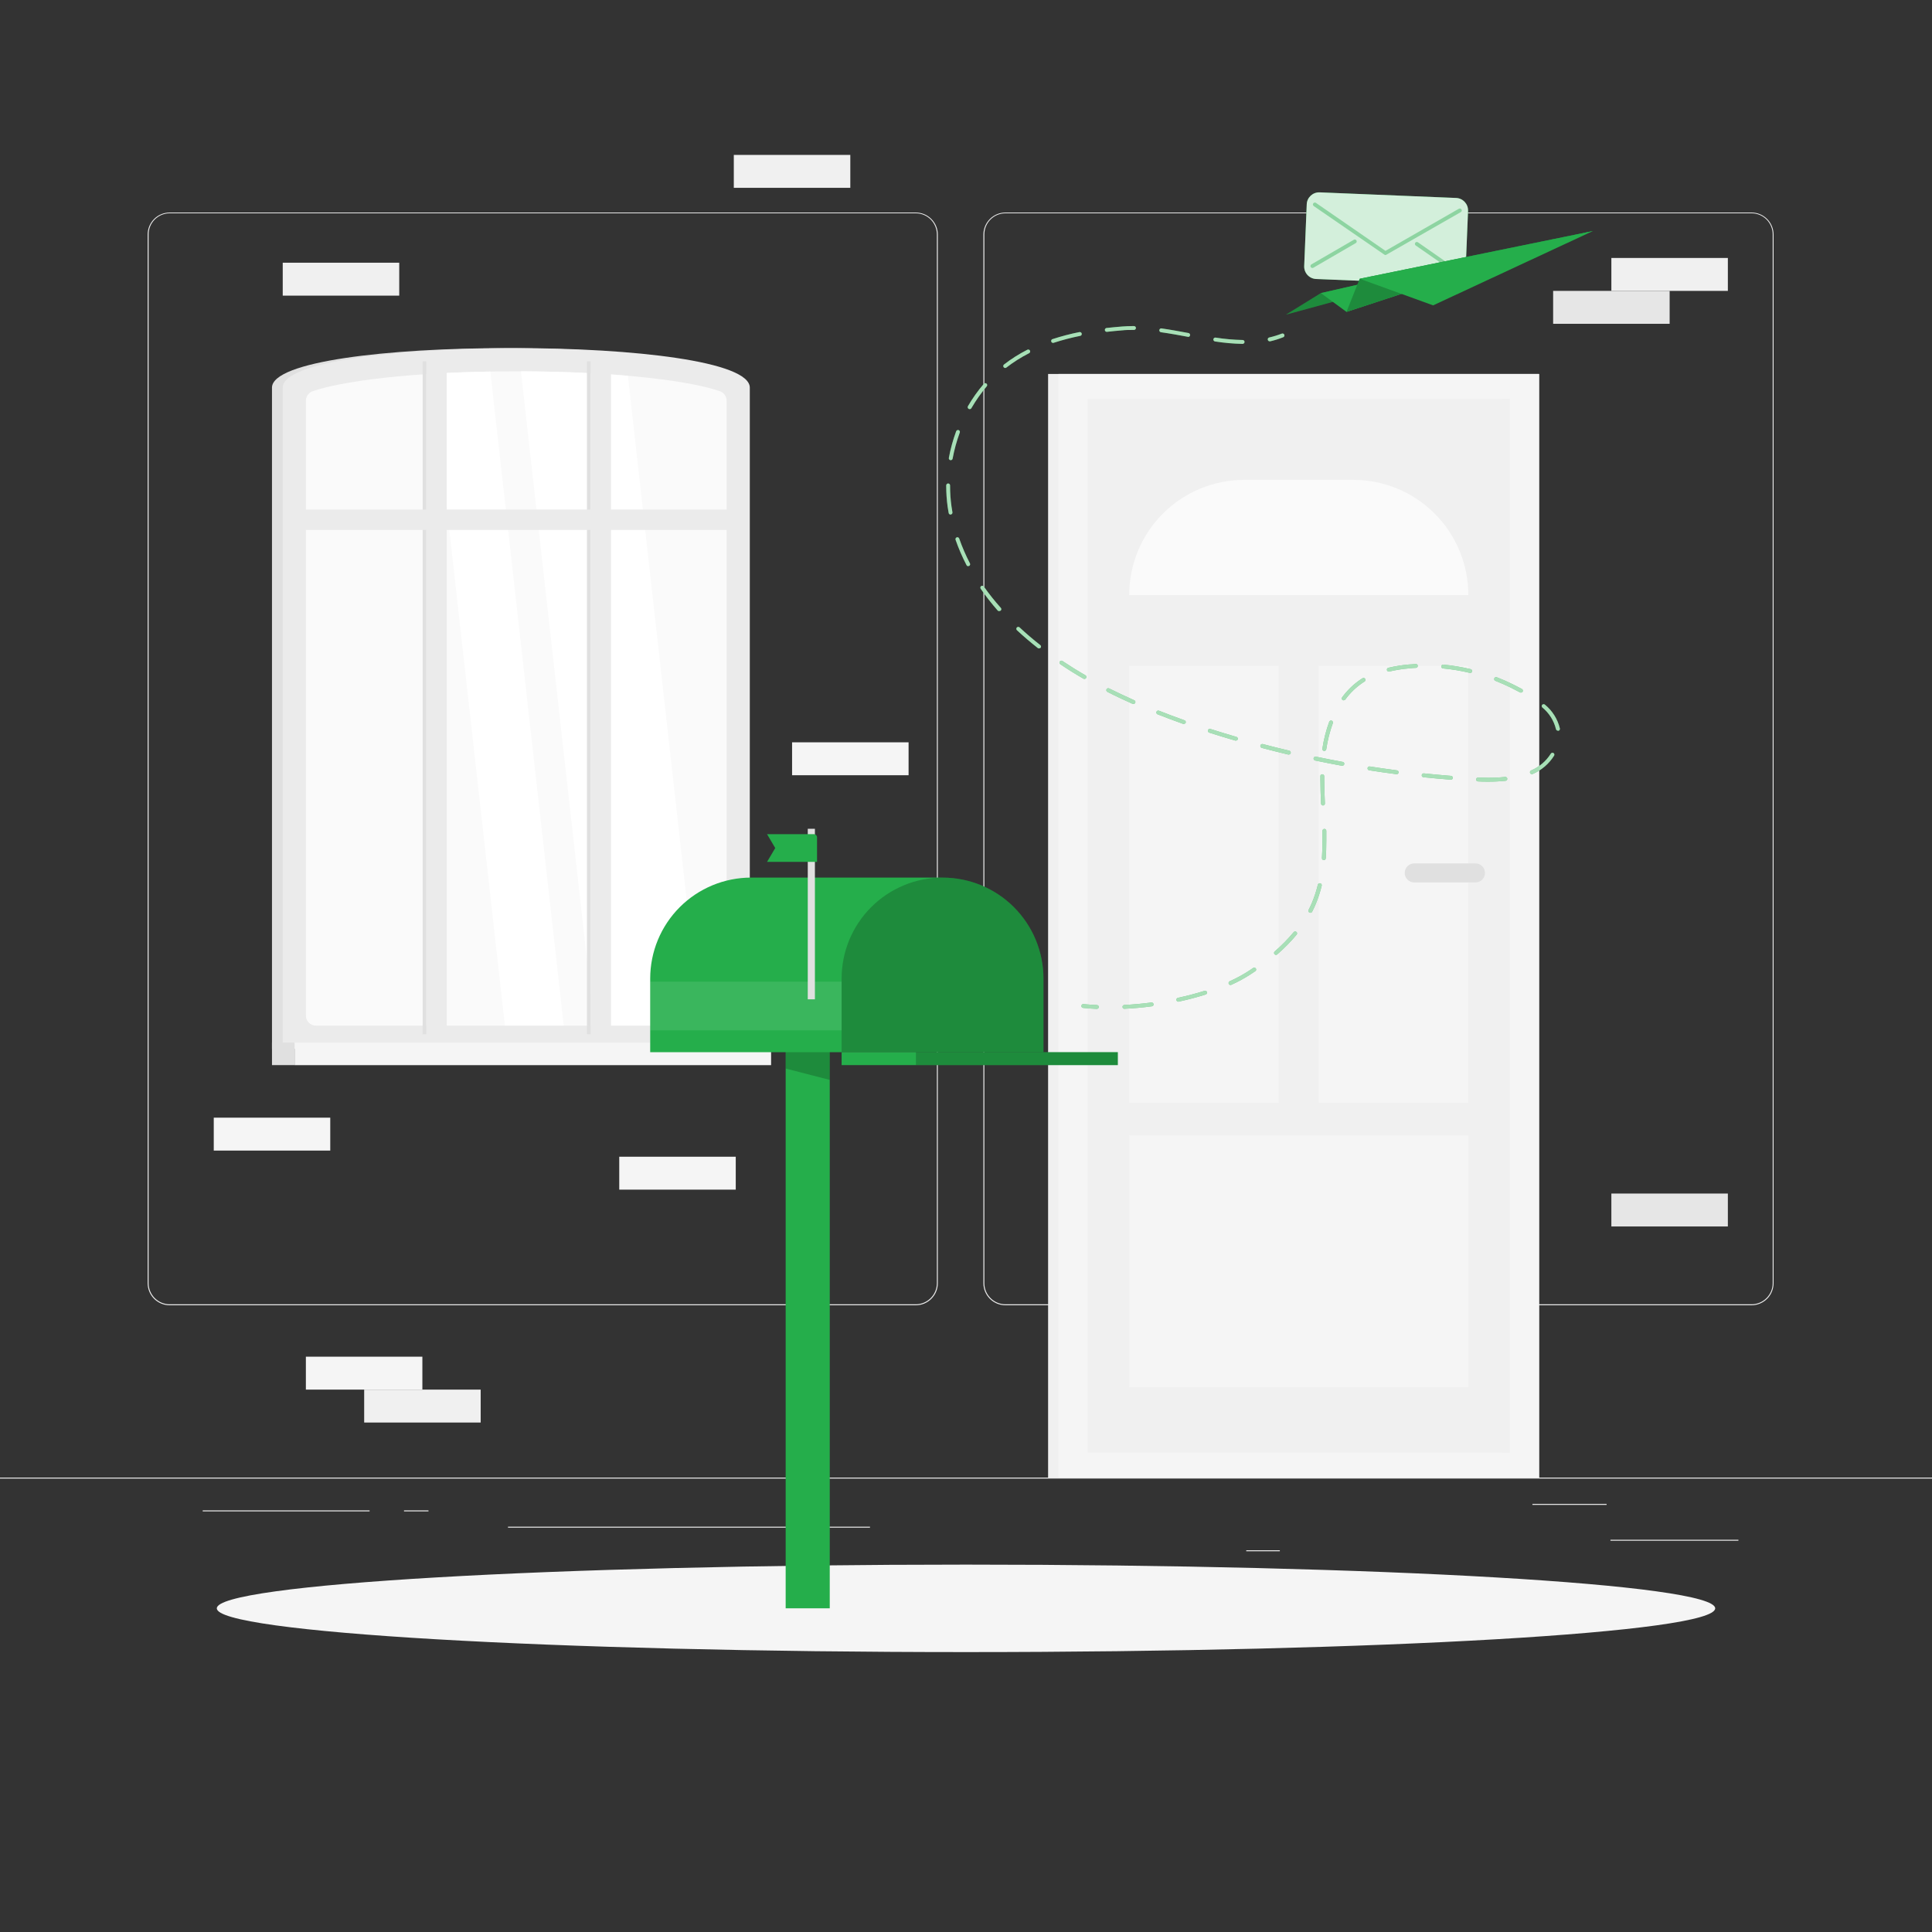 <svg width="153" height="153" viewBox="0 0 153 153" fill="none" xmlns="http://www.w3.org/2000/svg">
<rect x="0" y="0" width="153" height="153" fill="#333333" stroke="none"/>
<path d="M153 117.014H0V117.091H153V117.014Z" fill="#EBEBEB"/>
<path d="M137.669 121.938H127.535V122.014H137.669V121.938Z" fill="#EBEBEB"/>
<path d="M101.353 122.77H98.694V122.847H101.353V122.77Z" fill="#EBEBEB"/>
<path d="M127.229 119.098H121.357V119.175H127.229V119.098Z" fill="#EBEBEB"/>
<path d="M29.269 119.612H16.053V119.689H29.269V119.612Z" fill="#EBEBEB"/>
<path d="M33.932 119.612H31.995V119.689H33.932V119.612Z" fill="#EBEBEB"/>
<path d="M68.896 120.904H40.23V120.98H68.896V120.904Z" fill="#EBEBEB"/>
<path d="M72.522 103.367H13.437C12.974 103.366 12.53 103.182 12.203 102.854C11.876 102.526 11.692 102.082 11.692 101.62V18.562C11.696 18.102 11.882 17.662 12.208 17.337C12.535 17.013 12.976 16.831 13.437 16.83H72.522C72.985 16.83 73.43 17.014 73.757 17.342C74.085 17.669 74.269 18.114 74.269 18.577V101.62C74.269 102.083 74.085 102.527 73.757 102.855C73.43 103.183 72.985 103.367 72.522 103.367ZM13.437 16.891C12.994 16.892 12.57 17.069 12.257 17.382C11.944 17.695 11.769 18.119 11.769 18.562V101.62C11.769 102.062 11.944 102.487 12.257 102.8C12.57 103.113 12.994 103.29 13.437 103.29H72.522C72.965 103.29 73.389 103.113 73.703 102.8C74.016 102.487 74.192 102.062 74.193 101.62V18.562C74.192 18.119 74.016 17.695 73.703 17.381C73.389 17.068 72.965 16.892 72.522 16.891H13.437Z" fill="#EBEBEB"/>
<path d="M138.713 103.367H79.624C79.161 103.366 78.717 103.182 78.39 102.854C78.062 102.527 77.878 102.083 77.877 101.62V18.562C77.882 18.102 78.068 17.662 78.395 17.337C78.722 17.013 79.164 16.831 79.624 16.83H138.713C139.173 16.832 139.613 17.014 139.939 17.339C140.265 17.663 140.45 18.102 140.454 18.562V101.62C140.454 102.082 140.271 102.525 139.944 102.853C139.618 103.18 139.175 103.365 138.713 103.367ZM79.624 16.891C79.181 16.892 78.757 17.068 78.444 17.381C78.13 17.695 77.954 18.119 77.954 18.562V101.62C77.954 102.062 78.13 102.487 78.444 102.8C78.757 103.113 79.181 103.29 79.624 103.29H138.713C139.156 103.29 139.58 103.113 139.893 102.8C140.206 102.487 140.383 102.062 140.384 101.62V18.562C140.383 18.119 140.206 17.695 139.893 17.381C139.58 17.068 139.156 16.892 138.713 16.891H79.624Z" fill="#EBEBEB"/>
<path d="M121.883 29.615H83.002V117.014H121.883V29.615Z" fill="#F0F0F0"/>
<path d="M121.883 29.615H83.823V117.014H121.883V29.615Z" fill="#F5F5F5"/>
<path d="M119.56 115.032V31.598L86.139 31.598V115.032H119.56Z" fill="#F0F0F0"/>
<path d="M89.425 47.124C89.424 45.927 89.659 44.742 90.116 43.635C90.573 42.529 91.243 41.524 92.089 40.677C92.935 39.83 93.939 39.157 95.044 38.699C96.15 38.24 97.335 38.003 98.532 38.002H107.161C108.359 38.001 109.546 38.236 110.653 38.694C111.76 39.152 112.766 39.824 113.613 40.671C114.46 41.519 115.132 42.525 115.589 43.632C116.047 44.739 116.282 45.926 116.28 47.124H89.425Z" fill="#FAFAFA"/>
<path d="M116.28 109.845V89.912H89.428V109.845H116.28Z" fill="#F5F5F5"/>
<path d="M89.425 87.342H101.271V52.736H89.425V87.342Z" fill="#F5F5F5"/>
<path d="M104.432 87.342H116.277V52.736H104.432V87.342Z" fill="#F5F5F5"/>
<path d="M111.996 69.881H116.846C117.046 69.881 117.237 69.802 117.378 69.661C117.52 69.52 117.599 69.328 117.599 69.129C117.598 68.929 117.519 68.738 117.378 68.597C117.237 68.456 117.046 68.376 116.846 68.376H111.996C111.796 68.376 111.605 68.455 111.464 68.596C111.323 68.737 111.243 68.929 111.243 69.129C111.243 69.328 111.323 69.52 111.464 69.661C111.605 69.802 111.796 69.881 111.996 69.881Z" fill="#E0E0E0"/>
<path d="M119.56 115.032V31.598H118.957V115.032H119.56Z" fill="#F0F0F0"/>
<path d="M21.539 83.058H58.532V30.698C58.532 26.527 21.539 26.527 21.539 30.698V83.058Z" fill="#E0E0E0"/>
<path d="M22.39 83.058H59.379V30.698C59.379 26.527 22.387 26.527 22.39 30.698V83.058Z" fill="#EBEBEB"/>
<path d="M57.543 80.432V31.732C57.544 31.569 57.494 31.409 57.4 31.276C57.307 31.142 57.174 31.041 57.02 30.986C54.967 30.248 49.37 29.407 40.885 29.407C32.399 29.407 26.809 30.248 24.749 30.986C24.596 31.041 24.463 31.142 24.369 31.276C24.275 31.409 24.225 31.569 24.226 31.732V80.432C24.226 80.641 24.309 80.842 24.457 80.99C24.605 81.138 24.806 81.222 25.016 81.222H56.754C56.963 81.222 57.164 81.138 57.312 80.99C57.46 80.842 57.543 80.641 57.543 80.432Z" fill="#FAFAFA"/>
<path d="M49.725 29.759L55.493 81.222H47.069L41.255 29.407C44.535 29.416 47.369 29.553 49.725 29.759Z" fill="white"/>
<path d="M38.831 29.425L44.645 81.222H39.985L34.196 29.599C35.606 29.514 37.155 29.453 38.831 29.425Z" fill="white"/>
<path d="M35.377 81.904V28.617H33.761V81.904H35.377Z" fill="#EBEBEB"/>
<path d="M48.388 81.904V28.617H46.772V81.904H48.388Z" fill="#EBEBEB"/>
<path d="M46.772 81.901V28.614H46.481V81.901H46.772Z" fill="#E0E0E0"/>
<path d="M33.761 81.901V28.614H33.47V81.901H33.761Z" fill="#E0E0E0"/>
<path d="M23.632 41.968L58.516 41.968V40.352L23.632 40.352V41.968Z" fill="#EBEBEB"/>
<path d="M23.326 84.352H61.065V82.568H23.326V84.352Z" fill="#F5F5F5"/>
<path d="M23.326 82.565H21.539V84.349H23.326V82.565Z" fill="#E0E0E0"/>
<path d="M127.608 23.036H136.834V20.429H127.608V23.036Z" fill="#F0F0F0"/>
<path d="M122.997 25.643H132.223V23.036H122.997V25.643Z" fill="#E6E6E6"/>
<path d="M62.727 61.393H71.953V58.786H62.727V61.393Z" fill="#F5F5F5"/>
<path d="M49.04 94.211H58.266V91.604H49.04V94.211Z" fill="#F5F5F5"/>
<path d="M136.834 94.52H127.608V97.127H136.834V94.52Z" fill="#E6E6E6"/>
<path d="M58.112 14.875L67.338 14.875V12.268L58.112 12.268V14.875Z" fill="#F0F0F0"/>
<path d="M24.223 110.047H33.449V107.44H24.223V110.047Z" fill="#F5F5F5"/>
<path d="M16.928 91.118H26.154V88.511H16.928V91.118Z" fill="#F5F5F5"/>
<path d="M28.84 112.654H38.066V110.047H28.84V112.654Z" fill="#F0F0F0"/>
<path d="M31.616 20.805H22.39V23.412H31.616V20.805Z" fill="#F0F0F0"/>
<path d="M76.5 130.833C109.267 130.833 135.83 129.283 135.83 127.369C135.83 125.456 109.267 123.906 76.5 123.906C43.733 123.906 17.17 125.456 17.17 127.369C17.17 129.283 43.733 130.833 76.5 130.833Z" fill="#F5F5F5"/>
<path d="M62.219 127.366H65.71V77.057H62.219L62.219 127.366Z" fill="#25AE4B"/>
<path opacity="0.2" d="M62.222 77.06H65.713V85.521L62.222 84.621V77.06Z" fill="black"/>
<path d="M82.635 83.324H51.491V77.492C51.491 75.372 52.333 73.339 53.832 71.84C55.331 70.341 57.364 69.499 59.483 69.499H74.642C76.762 69.499 78.795 70.341 80.294 71.84C81.793 73.339 82.635 75.372 82.635 77.492V83.324Z" fill="#25AE4B"/>
<path opacity="0.1" d="M51.49 81.595H66.65V77.742H51.49V81.595Z" fill="white"/>
<path opacity="0.2" d="M66.65 83.324V77.491C66.65 75.372 67.492 73.339 68.991 71.84C70.49 70.341 72.523 69.499 74.642 69.499C76.762 69.499 78.795 70.341 80.294 71.84C81.793 73.339 82.635 75.372 82.635 77.491V83.324" fill="black"/>
<path d="M66.65 84.349H88.523V83.324H66.65V84.349Z" fill="#25AE4B"/>
<path opacity="0.2" d="M72.537 84.349H88.523V83.324H72.537V84.349Z" fill="black"/>
<path d="M63.969 79.138H64.535V65.634H63.969V79.138Z" fill="#E0E0E0"/>
<path d="M60.744 68.256H64.704V66.316C64.704 66.248 64.677 66.183 64.628 66.135C64.58 66.086 64.515 66.059 64.447 66.059H60.744L61.393 67.158L60.744 68.256Z" fill="#25AE4B"/>
<path d="M100.545 27.029C100.511 27.028 100.478 27.016 100.451 26.995C100.425 26.973 100.406 26.943 100.399 26.91C100.394 26.89 100.393 26.87 100.396 26.85C100.399 26.83 100.406 26.811 100.416 26.794C100.427 26.777 100.441 26.762 100.457 26.75C100.474 26.738 100.492 26.73 100.512 26.726C100.851 26.648 101.185 26.546 101.509 26.42C101.528 26.413 101.548 26.409 101.568 26.409C101.588 26.41 101.608 26.414 101.627 26.422C101.645 26.43 101.662 26.441 101.676 26.456C101.69 26.47 101.701 26.487 101.708 26.506C101.716 26.524 101.719 26.544 101.719 26.564C101.719 26.585 101.715 26.604 101.707 26.623C101.699 26.641 101.687 26.658 101.673 26.672C101.658 26.686 101.641 26.697 101.623 26.705C101.285 26.84 100.937 26.949 100.582 27.032L100.545 27.029Z" fill="#25AE4B"/>
<path d="M89.046 79.891C89.007 79.89 88.969 79.874 88.941 79.847C88.912 79.82 88.895 79.783 88.893 79.744C88.892 79.724 88.895 79.704 88.902 79.685C88.909 79.666 88.92 79.648 88.933 79.634C88.947 79.619 88.963 79.607 88.982 79.599C89 79.59 89.02 79.585 89.04 79.585C89.747 79.548 90.469 79.484 91.182 79.389C91.222 79.384 91.262 79.395 91.294 79.42C91.326 79.445 91.347 79.48 91.353 79.52C91.356 79.54 91.355 79.561 91.35 79.58C91.345 79.6 91.336 79.618 91.324 79.634C91.312 79.65 91.296 79.663 91.279 79.673C91.261 79.683 91.242 79.689 91.222 79.692C90.499 79.79 89.768 79.854 89.052 79.887L89.046 79.891ZM93.33 79.324C93.289 79.329 93.249 79.317 93.217 79.291C93.185 79.266 93.165 79.229 93.16 79.188C93.156 79.148 93.168 79.107 93.193 79.075C93.219 79.043 93.256 79.023 93.296 79.018C94.015 78.862 94.716 78.679 95.377 78.471C95.397 78.463 95.418 78.459 95.439 78.459C95.46 78.46 95.481 78.464 95.5 78.473C95.519 78.482 95.537 78.495 95.551 78.511C95.565 78.527 95.575 78.546 95.582 78.566C95.588 78.586 95.59 78.608 95.588 78.629C95.585 78.65 95.579 78.67 95.568 78.688C95.558 78.707 95.543 78.723 95.526 78.735C95.509 78.748 95.49 78.757 95.469 78.761C94.799 78.972 94.092 79.159 93.361 79.318L93.33 79.324ZM97.446 78.002C97.417 78.003 97.388 77.994 97.364 77.979C97.339 77.963 97.32 77.94 97.308 77.914C97.299 77.895 97.294 77.876 97.293 77.855C97.292 77.835 97.295 77.815 97.302 77.796C97.309 77.777 97.319 77.759 97.333 77.744C97.347 77.729 97.363 77.717 97.381 77.709C97.9 77.477 98.4 77.206 98.878 76.898L99.242 76.653C99.276 76.631 99.317 76.623 99.356 76.631C99.396 76.639 99.431 76.662 99.453 76.696C99.465 76.712 99.473 76.731 99.477 76.75C99.481 76.77 99.481 76.79 99.478 76.81C99.474 76.829 99.466 76.848 99.455 76.865C99.444 76.882 99.43 76.896 99.413 76.907L99.046 77.152C98.558 77.469 98.047 77.748 97.516 77.987C97.497 77.996 97.476 78.001 97.455 78.002H97.446ZM101.047 75.619C101.025 75.618 101.004 75.614 100.984 75.605C100.964 75.596 100.946 75.583 100.931 75.567C100.905 75.536 100.892 75.496 100.894 75.455C100.897 75.414 100.916 75.376 100.946 75.35C101.488 74.882 101.991 74.37 102.449 73.82C102.475 73.789 102.513 73.769 102.554 73.766C102.594 73.763 102.635 73.775 102.666 73.801C102.682 73.814 102.694 73.829 102.704 73.847C102.713 73.865 102.719 73.884 102.72 73.904C102.722 73.924 102.72 73.944 102.714 73.963C102.707 73.983 102.697 74 102.684 74.015C102.217 74.575 101.705 75.095 101.154 75.573C101.129 75.6 101.094 75.616 101.056 75.619H101.047ZM103.768 72.283C103.743 72.284 103.719 72.277 103.697 72.265C103.661 72.247 103.634 72.215 103.621 72.176C103.609 72.138 103.612 72.096 103.63 72.06C103.73 71.868 103.822 71.672 103.905 71.472C104.094 71.016 104.248 70.545 104.364 70.065C104.369 70.045 104.378 70.026 104.39 70.009C104.402 69.992 104.417 69.978 104.435 69.967C104.453 69.957 104.472 69.949 104.493 69.946C104.513 69.943 104.534 69.944 104.554 69.949C104.574 69.953 104.593 69.962 104.61 69.974C104.627 69.986 104.641 70.002 104.651 70.019C104.662 70.037 104.669 70.056 104.673 70.077C104.676 70.097 104.675 70.118 104.67 70.138C104.551 70.635 104.392 71.121 104.196 71.592C104.11 71.797 104.015 71.999 103.911 72.204C103.898 72.228 103.879 72.249 103.855 72.263C103.832 72.276 103.804 72.284 103.777 72.283H103.768ZM104.829 68.116C104.809 68.115 104.789 68.109 104.771 68.1C104.752 68.091 104.736 68.079 104.723 68.063C104.709 68.048 104.699 68.03 104.693 68.011C104.686 67.991 104.684 67.971 104.686 67.95C104.713 67.534 104.728 67.094 104.728 66.607C104.728 66.338 104.728 66.072 104.728 65.802C104.728 65.782 104.731 65.762 104.738 65.743C104.745 65.724 104.756 65.706 104.77 65.691C104.784 65.676 104.801 65.665 104.819 65.656C104.838 65.648 104.858 65.644 104.878 65.643C104.899 65.642 104.919 65.646 104.938 65.653C104.957 65.66 104.974 65.671 104.988 65.685C105.003 65.699 105.015 65.716 105.022 65.734C105.03 65.753 105.034 65.773 105.034 65.793C105.034 66.065 105.034 66.335 105.034 66.607C105.034 67.103 105.019 67.549 104.992 67.972C104.989 68.011 104.972 68.047 104.944 68.074C104.915 68.101 104.878 68.116 104.839 68.116H104.829ZM104.771 63.786C104.732 63.786 104.695 63.771 104.666 63.744C104.638 63.718 104.621 63.681 104.618 63.642C104.591 63.03 104.563 62.351 104.563 61.684V61.466C104.562 61.446 104.565 61.425 104.572 61.407C104.579 61.388 104.591 61.37 104.605 61.356C104.62 61.342 104.637 61.331 104.656 61.324C104.675 61.317 104.696 61.315 104.716 61.316C104.757 61.316 104.796 61.332 104.824 61.361C104.853 61.39 104.869 61.429 104.869 61.469V61.684C104.869 62.344 104.897 63.008 104.924 63.627C104.925 63.647 104.922 63.667 104.915 63.686C104.908 63.705 104.897 63.722 104.884 63.737C104.87 63.751 104.854 63.763 104.836 63.772C104.817 63.78 104.798 63.785 104.777 63.786H104.771ZM117.853 61.901C117.574 61.901 117.302 61.901 117.042 61.882C117.022 61.882 117.002 61.877 116.984 61.868C116.966 61.86 116.949 61.848 116.935 61.833C116.922 61.819 116.911 61.801 116.904 61.782C116.897 61.763 116.894 61.743 116.895 61.723C116.896 61.703 116.901 61.683 116.909 61.665C116.917 61.647 116.929 61.63 116.944 61.617C116.959 61.603 116.976 61.593 116.995 61.586C117.014 61.579 117.034 61.576 117.054 61.576C117.311 61.576 117.58 61.595 117.853 61.595C118.301 61.597 118.75 61.575 119.196 61.527C119.237 61.523 119.277 61.535 119.309 61.56C119.341 61.586 119.361 61.623 119.366 61.664C119.37 61.704 119.359 61.745 119.333 61.777C119.308 61.809 119.27 61.829 119.23 61.833C118.775 61.88 118.319 61.903 117.862 61.901H117.853ZM114.888 61.745C114.172 61.69 113.443 61.625 112.727 61.552C112.707 61.55 112.688 61.544 112.67 61.535C112.652 61.525 112.636 61.512 112.623 61.496C112.611 61.481 112.601 61.463 112.595 61.443C112.589 61.424 112.587 61.404 112.59 61.384C112.591 61.364 112.597 61.344 112.607 61.326C112.616 61.308 112.629 61.292 112.645 61.28C112.661 61.267 112.679 61.257 112.698 61.252C112.717 61.246 112.738 61.244 112.758 61.246C113.471 61.319 114.196 61.387 114.9 61.442C114.94 61.442 114.979 61.458 115.008 61.487C115.037 61.515 115.053 61.554 115.053 61.595C115.053 61.635 115.037 61.674 115.008 61.703C114.979 61.732 114.94 61.748 114.9 61.748L114.888 61.745ZM121.314 61.307C121.284 61.307 121.256 61.298 121.231 61.283C121.206 61.267 121.186 61.245 121.173 61.218C121.156 61.181 121.155 61.139 121.169 61.102C121.184 61.064 121.213 61.033 121.249 61.016C121.891 60.745 122.434 60.283 122.807 59.694C122.816 59.676 122.83 59.659 122.846 59.645C122.862 59.632 122.881 59.622 122.902 59.616C122.922 59.61 122.943 59.609 122.964 59.611C122.985 59.614 123.005 59.621 123.024 59.633C123.042 59.644 123.057 59.658 123.069 59.676C123.081 59.693 123.09 59.713 123.094 59.733C123.098 59.754 123.098 59.776 123.093 59.796C123.088 59.817 123.08 59.837 123.067 59.854C122.664 60.495 122.075 60.998 121.378 61.295C121.358 61.303 121.336 61.307 121.314 61.307ZM110.588 61.307H110.57C109.857 61.215 109.132 61.111 108.428 61.001C108.408 60.998 108.389 60.991 108.372 60.981C108.354 60.971 108.339 60.957 108.328 60.941C108.316 60.924 108.307 60.906 108.302 60.886C108.297 60.867 108.296 60.847 108.299 60.827C108.306 60.787 108.328 60.751 108.361 60.727C108.393 60.703 108.434 60.693 108.474 60.698C109.184 60.808 109.903 60.912 110.616 61.004C110.656 61.007 110.694 61.025 110.721 61.056C110.748 61.086 110.762 61.126 110.76 61.166C110.757 61.207 110.739 61.245 110.708 61.272C110.678 61.299 110.638 61.313 110.598 61.31L110.588 61.307ZM106.304 60.643H106.277C105.57 60.515 104.854 60.374 104.15 60.227C104.11 60.219 104.074 60.195 104.051 60.16C104.028 60.126 104.02 60.084 104.028 60.043C104.036 60.003 104.06 59.967 104.094 59.944C104.129 59.921 104.171 59.913 104.211 59.921C104.915 60.068 105.628 60.209 106.332 60.337C106.352 60.34 106.371 60.348 106.388 60.358C106.405 60.369 106.42 60.383 106.432 60.4C106.443 60.416 106.452 60.435 106.456 60.455C106.46 60.474 106.461 60.495 106.457 60.515C106.45 60.549 106.431 60.58 106.404 60.602C106.376 60.624 106.343 60.636 106.307 60.637L106.304 60.643ZM102.066 59.756H102.03C101.332 59.59 100.622 59.413 99.927 59.229C99.907 59.224 99.888 59.215 99.872 59.203C99.855 59.191 99.841 59.175 99.83 59.157C99.82 59.14 99.813 59.12 99.81 59.1C99.806 59.079 99.808 59.058 99.813 59.038C99.818 59.018 99.826 58.999 99.839 58.983C99.851 58.966 99.867 58.952 99.884 58.941C99.902 58.931 99.922 58.923 99.942 58.92C99.963 58.917 99.984 58.918 100.004 58.923C100.698 59.107 101.402 59.285 102.1 59.447C102.14 59.457 102.174 59.482 102.195 59.517C102.217 59.551 102.225 59.593 102.216 59.633C102.208 59.666 102.189 59.696 102.163 59.717C102.136 59.738 102.103 59.749 102.069 59.75L102.066 59.756ZM104.875 59.468H104.851C104.811 59.461 104.775 59.439 104.751 59.407C104.727 59.374 104.717 59.334 104.722 59.294C104.83 58.566 105.011 57.851 105.264 57.161C105.278 57.123 105.306 57.092 105.343 57.074C105.38 57.057 105.422 57.055 105.46 57.069C105.498 57.083 105.529 57.111 105.546 57.148C105.563 57.185 105.565 57.227 105.552 57.265C105.308 57.935 105.133 58.628 105.031 59.333C105.026 59.37 105.007 59.403 104.979 59.426C104.951 59.45 104.915 59.462 104.878 59.462L104.875 59.468ZM97.877 58.651C97.863 58.654 97.848 58.654 97.834 58.651C97.146 58.452 96.445 58.238 95.76 58.018C95.74 58.012 95.722 58.002 95.707 57.989C95.691 57.976 95.679 57.96 95.67 57.942C95.66 57.924 95.655 57.904 95.654 57.884C95.652 57.864 95.655 57.844 95.662 57.825C95.674 57.786 95.702 57.754 95.738 57.736C95.774 57.718 95.816 57.714 95.854 57.727C96.537 57.944 97.231 58.158 97.92 58.357C97.959 58.369 97.992 58.395 98.011 58.431C98.031 58.466 98.035 58.508 98.024 58.547C98.013 58.576 97.993 58.601 97.968 58.619C97.942 58.636 97.911 58.646 97.88 58.645L97.877 58.651ZM123.37 57.865C123.334 57.864 123.3 57.851 123.273 57.828C123.246 57.806 123.227 57.774 123.22 57.739C123.055 57.065 122.675 56.462 122.137 56.023C122.123 56.008 122.111 55.992 122.103 55.974C122.096 55.955 122.092 55.935 122.092 55.915C122.092 55.895 122.096 55.876 122.103 55.857C122.111 55.839 122.123 55.822 122.137 55.808C122.151 55.794 122.168 55.783 122.187 55.775C122.205 55.767 122.225 55.763 122.245 55.763C122.266 55.763 122.286 55.767 122.304 55.775C122.323 55.783 122.34 55.794 122.354 55.808C122.942 56.291 123.356 56.953 123.532 57.693C123.536 57.713 123.536 57.733 123.532 57.753C123.529 57.773 123.521 57.791 123.51 57.808C123.499 57.825 123.485 57.839 123.468 57.851C123.451 57.862 123.432 57.87 123.413 57.874L123.37 57.865ZM93.755 57.329C93.738 57.332 93.721 57.332 93.703 57.329C93.006 57.081 92.323 56.824 91.668 56.567C91.631 56.552 91.601 56.522 91.585 56.485C91.569 56.448 91.569 56.406 91.583 56.368C91.59 56.35 91.601 56.333 91.615 56.318C91.629 56.304 91.646 56.292 91.664 56.284C91.683 56.276 91.703 56.272 91.723 56.272C91.743 56.272 91.763 56.275 91.782 56.283C92.43 56.54 93.113 56.794 93.804 57.041C93.842 57.055 93.874 57.082 93.891 57.118C93.909 57.154 93.912 57.196 93.899 57.234C93.887 57.261 93.867 57.284 93.842 57.299C93.817 57.315 93.788 57.323 93.758 57.323L93.755 57.329ZM89.728 55.729C89.708 55.733 89.687 55.733 89.667 55.729C88.994 55.423 88.333 55.117 87.706 54.795C87.686 54.787 87.669 54.775 87.654 54.76C87.64 54.745 87.628 54.727 87.621 54.707C87.614 54.688 87.611 54.666 87.612 54.645C87.613 54.624 87.618 54.604 87.628 54.585C87.637 54.566 87.651 54.55 87.667 54.536C87.683 54.523 87.702 54.513 87.722 54.507C87.742 54.501 87.763 54.5 87.784 54.502C87.805 54.505 87.825 54.512 87.843 54.523C88.455 54.829 89.122 55.135 89.793 55.441C89.833 55.45 89.869 55.474 89.891 55.509C89.914 55.543 89.922 55.586 89.913 55.626C89.905 55.667 89.881 55.702 89.846 55.725C89.811 55.748 89.769 55.756 89.728 55.747V55.729ZM106.411 55.462C106.379 55.462 106.347 55.453 106.32 55.435C106.287 55.411 106.266 55.374 106.26 55.334C106.254 55.294 106.265 55.253 106.289 55.221C106.689 54.672 107.181 54.196 107.743 53.813L107.902 53.712C107.919 53.702 107.938 53.694 107.958 53.691C107.977 53.688 107.998 53.688 108.017 53.693C108.037 53.697 108.056 53.706 108.072 53.718C108.088 53.729 108.102 53.744 108.113 53.761C108.123 53.778 108.131 53.797 108.134 53.817C108.137 53.837 108.137 53.857 108.132 53.877C108.128 53.897 108.119 53.915 108.107 53.931C108.096 53.948 108.081 53.962 108.064 53.972L107.914 54.067C107.381 54.43 106.914 54.881 106.534 55.401C106.519 55.419 106.501 55.432 106.48 55.442C106.46 55.452 106.437 55.456 106.415 55.456L106.411 55.462ZM120.448 54.85C120.422 54.85 120.397 54.844 120.374 54.832C120.117 54.694 119.866 54.566 119.628 54.447C119.239 54.257 118.838 54.079 118.434 53.92C118.414 53.914 118.395 53.904 118.379 53.89C118.363 53.877 118.35 53.86 118.341 53.841C118.332 53.822 118.327 53.801 118.326 53.78C118.325 53.759 118.328 53.738 118.336 53.719C118.344 53.699 118.355 53.681 118.37 53.666C118.385 53.651 118.403 53.639 118.422 53.632C118.442 53.624 118.463 53.62 118.484 53.621C118.505 53.622 118.525 53.627 118.544 53.636C118.957 53.795 119.367 53.978 119.768 54.174C120.007 54.294 120.264 54.422 120.524 54.563C120.559 54.583 120.585 54.616 120.597 54.655C120.608 54.693 120.604 54.735 120.585 54.771C120.572 54.794 120.552 54.813 120.528 54.826C120.504 54.839 120.478 54.845 120.451 54.844L120.448 54.85ZM85.87 53.764C85.843 53.765 85.816 53.757 85.793 53.743C85.154 53.373 84.532 52.987 83.957 52.592C83.927 52.568 83.908 52.534 83.902 52.496C83.896 52.459 83.904 52.42 83.926 52.389C83.947 52.357 83.979 52.334 84.016 52.325C84.053 52.315 84.092 52.32 84.126 52.338C84.707 52.727 85.322 53.112 85.962 53.48C85.99 53.497 86.013 53.523 86.025 53.554C86.038 53.584 86.04 53.619 86.031 53.651C86.022 53.683 86.004 53.712 85.977 53.732C85.951 53.753 85.918 53.764 85.885 53.764H85.87ZM116.424 53.284H116.387C115.691 53.119 114.985 53.002 114.273 52.935C114.233 52.931 114.196 52.912 114.17 52.881C114.144 52.85 114.131 52.81 114.135 52.77C114.14 52.729 114.16 52.692 114.191 52.667C114.223 52.641 114.263 52.629 114.303 52.632C115.025 52.7 115.74 52.819 116.445 52.987C116.486 52.991 116.523 53.012 116.548 53.044C116.574 53.075 116.586 53.116 116.581 53.157C116.577 53.197 116.556 53.234 116.525 53.26C116.493 53.286 116.452 53.297 116.412 53.293L116.424 53.284ZM109.982 53.186C109.948 53.185 109.914 53.174 109.887 53.152C109.86 53.13 109.841 53.1 109.833 53.066C109.823 53.027 109.83 52.986 109.851 52.951C109.872 52.917 109.906 52.892 109.946 52.883C110.483 52.756 111.029 52.669 111.58 52.623C111.757 52.623 111.938 52.595 112.115 52.586C112.136 52.584 112.156 52.586 112.175 52.592C112.195 52.599 112.213 52.609 112.228 52.622C112.243 52.636 112.256 52.652 112.264 52.671C112.273 52.69 112.277 52.71 112.277 52.73C112.279 52.77 112.265 52.809 112.238 52.839C112.211 52.869 112.174 52.887 112.134 52.889C111.956 52.889 111.782 52.913 111.607 52.929C111.072 52.973 110.542 53.057 110.019 53.18L109.982 53.186ZM82.28 51.35C82.246 51.351 82.213 51.34 82.185 51.319C81.604 50.863 81.047 50.386 80.53 49.906C80.516 49.891 80.504 49.874 80.496 49.856C80.489 49.837 80.485 49.817 80.485 49.797C80.485 49.777 80.489 49.757 80.496 49.738C80.504 49.719 80.516 49.703 80.53 49.688C80.559 49.66 80.598 49.644 80.639 49.644C80.679 49.644 80.718 49.66 80.747 49.688C81.258 50.166 81.809 50.637 82.384 51.087C82.416 51.112 82.436 51.149 82.441 51.189C82.445 51.229 82.434 51.269 82.409 51.301C82.392 51.317 82.373 51.329 82.351 51.336C82.329 51.343 82.306 51.344 82.283 51.341L82.28 51.35ZM79.122 48.397C79.1 48.397 79.079 48.392 79.059 48.383C79.039 48.374 79.021 48.361 79.006 48.345C78.525 47.798 78.077 47.224 77.663 46.625C77.64 46.592 77.631 46.551 77.638 46.511C77.644 46.471 77.667 46.435 77.7 46.411C77.734 46.389 77.775 46.381 77.814 46.389C77.854 46.396 77.89 46.418 77.914 46.451C78.327 47.038 78.774 47.6 79.254 48.134C79.282 48.162 79.298 48.201 79.298 48.241C79.298 48.281 79.282 48.319 79.254 48.348C79.237 48.364 79.217 48.376 79.194 48.383C79.172 48.39 79.148 48.391 79.125 48.388L79.122 48.397ZM76.674 44.838C76.646 44.838 76.618 44.83 76.595 44.815C76.571 44.8 76.552 44.778 76.54 44.752C76.204 44.106 75.915 43.436 75.674 42.748C75.661 42.71 75.664 42.668 75.681 42.631C75.699 42.594 75.73 42.566 75.769 42.552C75.807 42.54 75.848 42.542 75.884 42.56C75.921 42.578 75.948 42.609 75.961 42.647C76.198 43.322 76.482 43.98 76.812 44.615C76.83 44.651 76.833 44.693 76.821 44.731C76.808 44.77 76.781 44.801 76.745 44.82C76.722 44.829 76.698 44.832 76.674 44.829V44.838ZM75.276 40.75C75.24 40.75 75.204 40.738 75.177 40.714C75.149 40.69 75.131 40.657 75.126 40.621C75.095 40.459 75.071 40.297 75.046 40.132C74.972 39.593 74.934 39.049 74.933 38.504V38.44C74.933 38.399 74.949 38.36 74.978 38.332C75.007 38.303 75.046 38.287 75.086 38.287C75.127 38.287 75.166 38.303 75.194 38.332C75.223 38.36 75.239 38.399 75.239 38.44V38.501C75.239 39.031 75.276 39.561 75.349 40.086C75.374 40.248 75.398 40.407 75.426 40.566C75.433 40.606 75.424 40.647 75.401 40.68C75.378 40.714 75.343 40.736 75.303 40.744L75.276 40.75ZM75.291 36.442H75.264C75.224 36.434 75.189 36.411 75.166 36.378C75.143 36.345 75.134 36.304 75.141 36.264C75.274 35.545 75.468 34.839 75.72 34.153C75.735 34.115 75.764 34.084 75.801 34.067C75.838 34.05 75.88 34.048 75.918 34.061C75.956 34.075 75.987 34.104 76.003 34.141C76.02 34.177 76.021 34.219 76.007 34.257C75.76 34.927 75.57 35.617 75.441 36.319C75.434 36.357 75.414 36.39 75.383 36.413C75.352 36.436 75.314 36.446 75.276 36.442H75.291ZM76.784 32.399C76.758 32.398 76.732 32.391 76.708 32.378C76.673 32.357 76.648 32.323 76.638 32.283C76.627 32.244 76.633 32.202 76.653 32.167C77.021 31.535 77.446 30.937 77.923 30.383C77.951 30.358 77.987 30.344 78.024 30.343C78.061 30.343 78.097 30.356 78.126 30.381C78.154 30.405 78.172 30.439 78.177 30.476C78.182 30.513 78.173 30.551 78.152 30.582C77.694 31.125 77.284 31.707 76.928 32.323C76.913 32.349 76.891 32.371 76.864 32.384C76.836 32.398 76.806 32.403 76.775 32.399H76.784ZM79.603 29.14C79.571 29.14 79.54 29.13 79.515 29.112C79.489 29.093 79.47 29.068 79.459 29.038C79.449 29.008 79.448 28.976 79.457 28.945C79.465 28.915 79.483 28.888 79.508 28.868C80.086 28.419 80.706 28.027 81.359 27.696C81.396 27.678 81.438 27.675 81.477 27.688C81.516 27.701 81.547 27.728 81.566 27.765C81.584 27.802 81.587 27.844 81.574 27.883C81.561 27.921 81.533 27.953 81.497 27.971C80.862 28.293 80.258 28.674 79.695 29.11C79.666 29.132 79.63 29.143 79.594 29.14H79.603ZM98.397 27.234C97.669 27.218 96.942 27.154 96.222 27.041C96.181 27.036 96.144 27.014 96.12 26.981C96.095 26.949 96.084 26.907 96.09 26.867C96.096 26.826 96.117 26.79 96.15 26.765C96.183 26.74 96.224 26.73 96.264 26.735C96.973 26.847 97.689 26.91 98.406 26.925C98.447 26.925 98.486 26.941 98.515 26.97C98.543 26.998 98.559 27.037 98.559 27.078C98.559 27.119 98.543 27.157 98.515 27.186C98.486 27.215 98.447 27.231 98.406 27.231L98.397 27.234ZM83.422 27.154C83.402 27.158 83.381 27.157 83.361 27.152C83.341 27.148 83.323 27.139 83.306 27.127C83.29 27.115 83.276 27.1 83.265 27.083C83.254 27.065 83.247 27.046 83.244 27.026C83.241 27.006 83.242 26.985 83.246 26.965C83.251 26.946 83.26 26.927 83.272 26.911C83.284 26.894 83.299 26.88 83.316 26.869C83.333 26.859 83.353 26.852 83.373 26.849C84.065 26.624 84.77 26.44 85.484 26.298C85.504 26.294 85.525 26.294 85.544 26.298C85.564 26.302 85.583 26.31 85.6 26.321C85.617 26.332 85.631 26.347 85.642 26.364C85.653 26.381 85.661 26.4 85.665 26.42C85.669 26.44 85.669 26.46 85.666 26.48C85.662 26.499 85.654 26.518 85.643 26.535C85.632 26.551 85.618 26.565 85.601 26.576C85.584 26.587 85.565 26.594 85.545 26.598C84.843 26.738 84.149 26.919 83.468 27.139L83.422 27.154ZM94.107 26.674H94.08C93.422 26.552 92.678 26.414 91.938 26.31C91.898 26.304 91.862 26.282 91.838 26.25C91.814 26.218 91.804 26.178 91.809 26.139C91.811 26.119 91.818 26.099 91.828 26.081C91.838 26.064 91.851 26.049 91.867 26.036C91.883 26.024 91.901 26.015 91.921 26.01C91.94 26.005 91.96 26.004 91.981 26.007C92.715 26.111 93.462 26.252 94.123 26.374C94.162 26.382 94.197 26.404 94.22 26.438C94.243 26.471 94.252 26.512 94.245 26.552C94.24 26.586 94.223 26.617 94.198 26.641C94.174 26.665 94.141 26.68 94.107 26.683V26.674ZM87.657 26.279C87.616 26.282 87.576 26.268 87.546 26.241C87.515 26.214 87.497 26.176 87.495 26.136C87.492 26.095 87.506 26.055 87.533 26.025C87.56 25.994 87.598 25.976 87.638 25.973C88.027 25.93 88.443 25.891 88.862 25.857C89.132 25.836 89.416 25.823 89.707 25.823H89.808C89.828 25.824 89.848 25.828 89.866 25.836C89.885 25.844 89.901 25.856 89.915 25.87C89.929 25.885 89.94 25.902 89.947 25.921C89.955 25.939 89.958 25.959 89.958 25.979C89.956 26.019 89.939 26.056 89.91 26.084C89.882 26.112 89.844 26.128 89.805 26.129H89.707C89.425 26.129 89.15 26.129 88.884 26.16C88.462 26.194 88.051 26.233 87.66 26.279H87.657Z" fill="#25AE4B"/>
<path d="M86.849 79.897C86.485 79.881 86.124 79.854 85.775 79.82C85.755 79.819 85.735 79.813 85.718 79.804C85.7 79.795 85.684 79.782 85.671 79.767C85.658 79.751 85.648 79.733 85.643 79.714C85.637 79.695 85.635 79.675 85.637 79.655C85.638 79.635 85.643 79.615 85.653 79.597C85.662 79.579 85.674 79.563 85.69 79.55C85.705 79.537 85.723 79.528 85.743 79.522C85.762 79.516 85.782 79.515 85.802 79.517C86.148 79.551 86.503 79.575 86.864 79.591C86.905 79.591 86.944 79.607 86.972 79.635C87.001 79.664 87.017 79.703 87.017 79.744C87.017 79.784 87.001 79.823 86.972 79.852C86.944 79.88 86.905 79.897 86.864 79.897H86.849Z" fill="#25AE4B"/>
<g opacity="0.6">
<path d="M100.545 27.029C100.511 27.028 100.478 27.016 100.451 26.995C100.425 26.973 100.406 26.943 100.399 26.91C100.394 26.89 100.393 26.87 100.396 26.85C100.399 26.83 100.406 26.811 100.416 26.794C100.427 26.777 100.441 26.762 100.457 26.75C100.474 26.738 100.492 26.73 100.512 26.726C100.851 26.648 101.185 26.546 101.509 26.42C101.528 26.413 101.548 26.409 101.568 26.409C101.588 26.41 101.608 26.414 101.627 26.422C101.645 26.43 101.662 26.441 101.676 26.456C101.69 26.47 101.701 26.487 101.708 26.506C101.716 26.524 101.719 26.544 101.719 26.564C101.719 26.585 101.715 26.604 101.707 26.623C101.699 26.641 101.687 26.658 101.673 26.672C101.658 26.686 101.641 26.697 101.623 26.705C101.285 26.84 100.937 26.949 100.582 27.032L100.545 27.029Z" fill="white"/>
<path d="M89.046 79.891C89.007 79.89 88.969 79.874 88.941 79.847C88.912 79.82 88.895 79.783 88.893 79.744C88.892 79.724 88.895 79.704 88.902 79.685C88.909 79.666 88.92 79.648 88.933 79.634C88.947 79.619 88.963 79.607 88.982 79.599C89 79.59 89.02 79.585 89.04 79.585C89.747 79.548 90.469 79.484 91.182 79.389C91.222 79.384 91.262 79.395 91.294 79.42C91.326 79.445 91.347 79.48 91.353 79.52C91.356 79.54 91.355 79.561 91.35 79.58C91.345 79.6 91.336 79.618 91.324 79.634C91.312 79.65 91.296 79.663 91.279 79.673C91.261 79.683 91.242 79.689 91.222 79.692C90.499 79.79 89.768 79.854 89.052 79.887L89.046 79.891ZM93.33 79.324C93.289 79.329 93.249 79.317 93.217 79.291C93.185 79.266 93.165 79.229 93.16 79.188C93.156 79.148 93.168 79.107 93.193 79.075C93.219 79.043 93.256 79.023 93.296 79.018C94.015 78.862 94.716 78.679 95.377 78.471C95.397 78.463 95.418 78.459 95.439 78.459C95.46 78.46 95.481 78.464 95.5 78.473C95.519 78.482 95.537 78.495 95.551 78.511C95.565 78.527 95.575 78.546 95.582 78.566C95.588 78.586 95.59 78.608 95.588 78.629C95.585 78.65 95.579 78.67 95.568 78.688C95.558 78.707 95.543 78.723 95.526 78.735C95.509 78.748 95.49 78.757 95.469 78.761C94.799 78.972 94.092 79.159 93.361 79.318L93.33 79.324ZM97.446 78.002C97.417 78.003 97.388 77.994 97.364 77.979C97.339 77.963 97.32 77.94 97.308 77.914C97.299 77.895 97.294 77.876 97.293 77.855C97.292 77.835 97.295 77.815 97.302 77.796C97.309 77.777 97.319 77.759 97.333 77.744C97.347 77.729 97.363 77.717 97.381 77.709C97.9 77.477 98.4 77.206 98.878 76.898L99.242 76.653C99.276 76.631 99.317 76.623 99.356 76.631C99.396 76.639 99.431 76.662 99.453 76.696C99.465 76.712 99.473 76.731 99.477 76.75C99.481 76.77 99.481 76.79 99.478 76.81C99.474 76.829 99.466 76.848 99.455 76.865C99.444 76.882 99.43 76.896 99.413 76.907L99.046 77.152C98.558 77.469 98.047 77.748 97.516 77.987C97.497 77.996 97.476 78.001 97.455 78.002H97.446ZM101.047 75.619C101.025 75.618 101.004 75.614 100.984 75.605C100.964 75.596 100.946 75.583 100.931 75.567C100.905 75.536 100.892 75.496 100.894 75.455C100.897 75.414 100.916 75.376 100.946 75.35C101.488 74.882 101.991 74.37 102.449 73.82C102.475 73.789 102.513 73.769 102.554 73.766C102.594 73.763 102.635 73.775 102.666 73.801C102.682 73.814 102.694 73.829 102.704 73.847C102.713 73.865 102.719 73.884 102.72 73.904C102.722 73.924 102.72 73.944 102.714 73.963C102.707 73.983 102.697 74 102.684 74.015C102.217 74.575 101.705 75.095 101.154 75.573C101.129 75.6 101.094 75.616 101.056 75.619H101.047ZM103.768 72.283C103.743 72.284 103.719 72.277 103.697 72.265C103.661 72.247 103.634 72.215 103.621 72.176C103.609 72.138 103.612 72.096 103.63 72.06C103.73 71.868 103.822 71.672 103.905 71.472C104.094 71.016 104.248 70.545 104.364 70.065C104.369 70.045 104.378 70.026 104.39 70.009C104.402 69.992 104.417 69.978 104.435 69.967C104.453 69.957 104.472 69.949 104.493 69.946C104.513 69.943 104.534 69.944 104.554 69.949C104.574 69.953 104.593 69.962 104.61 69.974C104.627 69.986 104.641 70.002 104.651 70.019C104.662 70.037 104.669 70.056 104.673 70.077C104.676 70.097 104.675 70.118 104.67 70.138C104.551 70.635 104.392 71.121 104.196 71.592C104.11 71.797 104.015 71.999 103.911 72.204C103.898 72.228 103.879 72.249 103.855 72.263C103.832 72.276 103.804 72.284 103.777 72.283H103.768ZM104.829 68.116C104.809 68.115 104.789 68.109 104.771 68.1C104.752 68.091 104.736 68.079 104.723 68.063C104.709 68.048 104.699 68.03 104.693 68.011C104.686 67.991 104.684 67.971 104.686 67.95C104.713 67.534 104.728 67.094 104.728 66.607C104.728 66.338 104.728 66.072 104.728 65.802C104.728 65.782 104.731 65.762 104.738 65.743C104.745 65.724 104.756 65.706 104.77 65.691C104.784 65.676 104.801 65.665 104.819 65.656C104.838 65.648 104.858 65.644 104.878 65.643C104.899 65.642 104.919 65.646 104.938 65.653C104.957 65.66 104.974 65.671 104.988 65.685C105.003 65.699 105.015 65.716 105.022 65.734C105.03 65.753 105.034 65.773 105.034 65.793C105.034 66.065 105.034 66.335 105.034 66.607C105.034 67.103 105.019 67.549 104.992 67.972C104.989 68.011 104.972 68.047 104.944 68.074C104.915 68.101 104.878 68.116 104.839 68.116H104.829ZM104.771 63.786C104.732 63.786 104.695 63.771 104.666 63.744C104.638 63.718 104.621 63.681 104.618 63.642C104.591 63.03 104.563 62.351 104.563 61.684V61.466C104.562 61.446 104.565 61.425 104.572 61.407C104.579 61.388 104.591 61.37 104.605 61.356C104.62 61.342 104.637 61.331 104.656 61.324C104.675 61.317 104.696 61.315 104.716 61.316C104.757 61.316 104.796 61.332 104.824 61.361C104.853 61.39 104.869 61.429 104.869 61.469V61.684C104.869 62.344 104.897 63.008 104.924 63.627C104.925 63.647 104.922 63.667 104.915 63.686C104.908 63.705 104.897 63.722 104.884 63.737C104.87 63.751 104.854 63.763 104.836 63.772C104.817 63.78 104.798 63.785 104.777 63.786H104.771ZM117.853 61.901C117.574 61.901 117.302 61.901 117.042 61.882C117.022 61.882 117.002 61.877 116.984 61.868C116.966 61.86 116.949 61.848 116.935 61.833C116.922 61.819 116.911 61.801 116.904 61.782C116.897 61.763 116.894 61.743 116.895 61.723C116.896 61.703 116.901 61.683 116.909 61.665C116.917 61.647 116.929 61.63 116.944 61.617C116.959 61.603 116.976 61.593 116.995 61.586C117.014 61.579 117.034 61.576 117.054 61.576C117.311 61.576 117.58 61.595 117.853 61.595C118.301 61.597 118.75 61.575 119.196 61.527C119.237 61.523 119.277 61.535 119.309 61.56C119.341 61.586 119.361 61.623 119.366 61.664C119.37 61.704 119.359 61.745 119.333 61.777C119.308 61.809 119.27 61.829 119.23 61.833C118.775 61.88 118.319 61.903 117.862 61.901H117.853ZM114.888 61.745C114.172 61.69 113.443 61.625 112.727 61.552C112.707 61.55 112.688 61.544 112.67 61.535C112.652 61.525 112.636 61.512 112.623 61.496C112.611 61.481 112.601 61.463 112.595 61.443C112.589 61.424 112.587 61.404 112.59 61.384C112.591 61.364 112.597 61.344 112.607 61.326C112.616 61.308 112.629 61.292 112.645 61.28C112.661 61.267 112.679 61.257 112.698 61.252C112.717 61.246 112.738 61.244 112.758 61.246C113.471 61.319 114.196 61.387 114.9 61.442C114.94 61.442 114.979 61.458 115.008 61.487C115.037 61.515 115.053 61.554 115.053 61.595C115.053 61.635 115.037 61.674 115.008 61.703C114.979 61.732 114.94 61.748 114.9 61.748L114.888 61.745ZM121.314 61.307C121.284 61.307 121.256 61.298 121.231 61.283C121.206 61.267 121.186 61.245 121.173 61.218C121.156 61.181 121.155 61.139 121.169 61.102C121.184 61.064 121.213 61.033 121.249 61.016C121.891 60.745 122.434 60.283 122.807 59.694C122.816 59.676 122.83 59.659 122.846 59.645C122.862 59.632 122.881 59.622 122.902 59.616C122.922 59.61 122.943 59.609 122.964 59.611C122.985 59.614 123.005 59.621 123.024 59.633C123.042 59.644 123.057 59.658 123.069 59.676C123.081 59.693 123.09 59.713 123.094 59.733C123.098 59.754 123.098 59.776 123.093 59.796C123.088 59.817 123.08 59.837 123.067 59.854C122.664 60.495 122.075 60.998 121.378 61.295C121.358 61.303 121.336 61.307 121.314 61.307ZM110.588 61.307H110.57C109.857 61.215 109.132 61.111 108.428 61.001C108.408 60.998 108.389 60.991 108.372 60.981C108.354 60.971 108.339 60.957 108.328 60.941C108.316 60.924 108.307 60.906 108.302 60.886C108.297 60.867 108.296 60.847 108.299 60.827C108.306 60.787 108.328 60.751 108.361 60.727C108.393 60.703 108.434 60.693 108.474 60.698C109.184 60.808 109.903 60.912 110.616 61.004C110.656 61.007 110.694 61.025 110.721 61.056C110.748 61.086 110.762 61.126 110.76 61.166C110.757 61.207 110.739 61.245 110.708 61.272C110.678 61.299 110.638 61.313 110.598 61.31L110.588 61.307ZM106.304 60.643H106.277C105.57 60.515 104.854 60.374 104.15 60.227C104.11 60.219 104.074 60.195 104.051 60.16C104.028 60.126 104.02 60.084 104.028 60.043C104.036 60.003 104.06 59.967 104.094 59.944C104.129 59.921 104.171 59.913 104.211 59.921C104.915 60.068 105.628 60.209 106.332 60.337C106.352 60.34 106.371 60.348 106.388 60.358C106.405 60.369 106.42 60.383 106.432 60.4C106.443 60.416 106.452 60.435 106.456 60.455C106.46 60.474 106.461 60.495 106.457 60.515C106.45 60.549 106.431 60.58 106.404 60.602C106.376 60.624 106.343 60.636 106.307 60.637L106.304 60.643ZM102.066 59.756H102.03C101.332 59.59 100.622 59.413 99.927 59.229C99.907 59.224 99.888 59.215 99.872 59.203C99.855 59.191 99.841 59.175 99.83 59.157C99.82 59.14 99.813 59.12 99.81 59.1C99.806 59.079 99.808 59.058 99.813 59.038C99.818 59.018 99.826 58.999 99.839 58.983C99.851 58.966 99.867 58.952 99.884 58.941C99.902 58.931 99.922 58.923 99.942 58.92C99.963 58.917 99.984 58.918 100.004 58.923C100.698 59.107 101.402 59.285 102.1 59.447C102.14 59.457 102.174 59.482 102.195 59.517C102.217 59.551 102.225 59.593 102.216 59.633C102.208 59.666 102.189 59.696 102.163 59.717C102.136 59.738 102.103 59.749 102.069 59.75L102.066 59.756ZM104.875 59.468H104.851C104.811 59.461 104.775 59.439 104.751 59.407C104.727 59.374 104.717 59.334 104.722 59.294C104.83 58.566 105.011 57.851 105.264 57.161C105.278 57.123 105.306 57.092 105.343 57.074C105.38 57.057 105.422 57.055 105.46 57.069C105.498 57.083 105.529 57.111 105.546 57.148C105.563 57.185 105.565 57.227 105.552 57.265C105.308 57.935 105.133 58.628 105.031 59.333C105.026 59.37 105.007 59.403 104.979 59.426C104.951 59.45 104.915 59.462 104.878 59.462L104.875 59.468ZM97.877 58.651C97.863 58.654 97.848 58.654 97.834 58.651C97.146 58.452 96.445 58.238 95.76 58.018C95.74 58.012 95.722 58.002 95.707 57.989C95.691 57.976 95.679 57.96 95.67 57.942C95.66 57.924 95.655 57.904 95.654 57.884C95.652 57.864 95.655 57.844 95.662 57.825C95.674 57.786 95.702 57.754 95.738 57.736C95.774 57.718 95.816 57.714 95.854 57.727C96.537 57.944 97.231 58.158 97.92 58.357C97.959 58.369 97.992 58.395 98.011 58.431C98.031 58.466 98.035 58.508 98.024 58.547C98.013 58.576 97.993 58.601 97.968 58.619C97.942 58.636 97.911 58.646 97.88 58.645L97.877 58.651ZM123.37 57.865C123.334 57.864 123.3 57.851 123.273 57.828C123.246 57.806 123.227 57.774 123.22 57.739C123.055 57.065 122.675 56.462 122.137 56.023C122.123 56.008 122.111 55.992 122.103 55.974C122.096 55.955 122.092 55.935 122.092 55.915C122.092 55.895 122.096 55.876 122.103 55.857C122.111 55.839 122.123 55.822 122.137 55.808C122.151 55.794 122.168 55.783 122.187 55.775C122.205 55.767 122.225 55.763 122.245 55.763C122.266 55.763 122.286 55.767 122.304 55.775C122.323 55.783 122.34 55.794 122.354 55.808C122.942 56.291 123.356 56.953 123.532 57.693C123.536 57.713 123.536 57.733 123.532 57.753C123.529 57.773 123.521 57.791 123.51 57.808C123.499 57.825 123.485 57.839 123.468 57.851C123.451 57.862 123.432 57.87 123.413 57.874L123.37 57.865ZM93.755 57.329C93.738 57.332 93.721 57.332 93.703 57.329C93.006 57.081 92.323 56.824 91.668 56.567C91.631 56.552 91.601 56.522 91.585 56.485C91.569 56.448 91.569 56.406 91.583 56.368C91.59 56.35 91.601 56.333 91.615 56.318C91.629 56.304 91.646 56.292 91.664 56.284C91.683 56.276 91.703 56.272 91.723 56.272C91.743 56.272 91.763 56.275 91.782 56.283C92.43 56.54 93.113 56.794 93.804 57.041C93.842 57.055 93.874 57.082 93.891 57.118C93.909 57.154 93.912 57.196 93.899 57.234C93.887 57.261 93.867 57.284 93.842 57.299C93.817 57.315 93.788 57.323 93.758 57.323L93.755 57.329ZM89.728 55.729C89.708 55.733 89.687 55.733 89.667 55.729C88.994 55.423 88.333 55.117 87.706 54.795C87.686 54.787 87.669 54.775 87.654 54.76C87.64 54.745 87.628 54.727 87.621 54.707C87.614 54.688 87.611 54.666 87.612 54.645C87.613 54.624 87.618 54.604 87.628 54.585C87.637 54.566 87.651 54.55 87.667 54.536C87.683 54.523 87.702 54.513 87.722 54.507C87.742 54.501 87.763 54.5 87.784 54.502C87.805 54.505 87.825 54.512 87.843 54.523C88.455 54.829 89.122 55.135 89.793 55.441C89.833 55.45 89.869 55.474 89.891 55.509C89.914 55.543 89.922 55.586 89.913 55.626C89.905 55.667 89.881 55.702 89.846 55.725C89.811 55.748 89.769 55.756 89.728 55.747V55.729ZM106.411 55.462C106.379 55.462 106.347 55.453 106.32 55.435C106.287 55.411 106.266 55.374 106.26 55.334C106.254 55.294 106.265 55.253 106.289 55.221C106.689 54.672 107.181 54.196 107.743 53.813L107.902 53.712C107.919 53.702 107.938 53.694 107.958 53.691C107.977 53.688 107.998 53.688 108.017 53.693C108.037 53.697 108.056 53.706 108.072 53.718C108.088 53.729 108.102 53.744 108.113 53.761C108.123 53.778 108.131 53.797 108.134 53.817C108.137 53.837 108.137 53.857 108.132 53.877C108.128 53.897 108.119 53.915 108.107 53.931C108.096 53.948 108.081 53.962 108.064 53.972L107.914 54.067C107.381 54.43 106.914 54.881 106.534 55.401C106.519 55.419 106.501 55.432 106.48 55.442C106.46 55.452 106.437 55.456 106.415 55.456L106.411 55.462ZM120.448 54.85C120.422 54.85 120.397 54.844 120.374 54.832C120.117 54.694 119.866 54.566 119.628 54.447C119.239 54.257 118.838 54.079 118.434 53.92C118.414 53.914 118.395 53.904 118.379 53.89C118.363 53.877 118.35 53.86 118.341 53.841C118.332 53.822 118.327 53.801 118.326 53.78C118.325 53.759 118.328 53.738 118.336 53.719C118.344 53.699 118.355 53.681 118.37 53.666C118.385 53.651 118.403 53.639 118.422 53.632C118.442 53.624 118.463 53.62 118.484 53.621C118.505 53.622 118.525 53.627 118.544 53.636C118.957 53.795 119.367 53.978 119.768 54.174C120.007 54.294 120.264 54.422 120.524 54.563C120.559 54.583 120.585 54.616 120.597 54.655C120.608 54.693 120.604 54.735 120.585 54.771C120.572 54.794 120.552 54.813 120.528 54.826C120.504 54.839 120.478 54.845 120.451 54.844L120.448 54.85ZM85.87 53.764C85.843 53.765 85.816 53.757 85.793 53.743C85.154 53.373 84.532 52.987 83.957 52.592C83.927 52.568 83.908 52.534 83.902 52.496C83.896 52.459 83.904 52.42 83.926 52.389C83.947 52.357 83.979 52.334 84.016 52.325C84.053 52.315 84.092 52.32 84.126 52.338C84.707 52.727 85.322 53.112 85.962 53.48C85.99 53.497 86.013 53.523 86.025 53.554C86.038 53.584 86.04 53.619 86.031 53.651C86.022 53.683 86.004 53.712 85.977 53.732C85.951 53.753 85.918 53.764 85.885 53.764H85.87ZM116.424 53.284H116.387C115.691 53.119 114.985 53.002 114.273 52.935C114.233 52.931 114.196 52.912 114.17 52.881C114.144 52.85 114.131 52.81 114.135 52.77C114.14 52.729 114.16 52.692 114.191 52.667C114.223 52.641 114.263 52.629 114.303 52.632C115.025 52.7 115.74 52.819 116.445 52.987C116.486 52.991 116.523 53.012 116.548 53.044C116.574 53.075 116.586 53.116 116.581 53.157C116.577 53.197 116.556 53.234 116.525 53.26C116.493 53.286 116.452 53.297 116.412 53.293L116.424 53.284ZM109.982 53.186C109.948 53.185 109.914 53.174 109.887 53.152C109.86 53.13 109.841 53.1 109.833 53.066C109.823 53.027 109.83 52.986 109.851 52.951C109.872 52.917 109.906 52.892 109.946 52.883C110.483 52.756 111.029 52.669 111.58 52.623C111.757 52.623 111.938 52.595 112.115 52.586C112.136 52.584 112.156 52.586 112.175 52.592C112.195 52.599 112.213 52.609 112.228 52.622C112.243 52.636 112.256 52.652 112.264 52.671C112.273 52.69 112.277 52.71 112.277 52.73C112.279 52.77 112.265 52.809 112.238 52.839C112.211 52.869 112.174 52.887 112.134 52.889C111.956 52.889 111.782 52.913 111.607 52.929C111.072 52.973 110.542 53.057 110.019 53.18L109.982 53.186ZM82.28 51.35C82.246 51.351 82.213 51.34 82.185 51.319C81.604 50.863 81.047 50.386 80.53 49.906C80.516 49.891 80.504 49.874 80.496 49.856C80.489 49.837 80.485 49.817 80.485 49.797C80.485 49.777 80.489 49.757 80.496 49.738C80.504 49.719 80.516 49.703 80.53 49.688C80.559 49.66 80.598 49.644 80.639 49.644C80.679 49.644 80.718 49.66 80.747 49.688C81.258 50.166 81.809 50.637 82.384 51.087C82.416 51.112 82.436 51.149 82.441 51.189C82.445 51.229 82.434 51.269 82.409 51.301C82.392 51.317 82.373 51.329 82.351 51.336C82.329 51.343 82.306 51.344 82.283 51.341L82.28 51.35ZM79.122 48.397C79.1 48.397 79.079 48.392 79.059 48.383C79.039 48.374 79.021 48.361 79.006 48.345C78.525 47.798 78.077 47.224 77.663 46.625C77.64 46.592 77.631 46.551 77.638 46.511C77.644 46.471 77.667 46.435 77.7 46.411C77.734 46.389 77.775 46.381 77.814 46.389C77.854 46.396 77.89 46.418 77.914 46.451C78.327 47.038 78.774 47.6 79.254 48.134C79.282 48.162 79.298 48.201 79.298 48.241C79.298 48.281 79.282 48.319 79.254 48.348C79.237 48.364 79.217 48.376 79.194 48.383C79.172 48.39 79.148 48.391 79.125 48.388L79.122 48.397ZM76.674 44.838C76.646 44.838 76.618 44.83 76.595 44.815C76.571 44.8 76.552 44.778 76.54 44.752C76.204 44.106 75.915 43.436 75.674 42.748C75.661 42.71 75.664 42.668 75.681 42.631C75.699 42.594 75.73 42.566 75.769 42.552C75.807 42.54 75.848 42.542 75.884 42.56C75.921 42.578 75.948 42.609 75.961 42.647C76.198 43.322 76.482 43.98 76.812 44.615C76.83 44.651 76.833 44.693 76.821 44.731C76.808 44.77 76.781 44.801 76.745 44.82C76.722 44.829 76.698 44.832 76.674 44.829V44.838ZM75.276 40.75C75.24 40.75 75.204 40.738 75.177 40.714C75.149 40.69 75.131 40.657 75.126 40.621C75.095 40.459 75.071 40.297 75.046 40.132C74.972 39.593 74.934 39.049 74.933 38.504V38.44C74.933 38.399 74.949 38.36 74.978 38.332C75.007 38.303 75.046 38.287 75.086 38.287C75.127 38.287 75.166 38.303 75.194 38.332C75.223 38.36 75.239 38.399 75.239 38.44V38.501C75.239 39.031 75.276 39.561 75.349 40.086C75.374 40.248 75.398 40.407 75.426 40.566C75.433 40.606 75.424 40.647 75.401 40.68C75.378 40.714 75.343 40.736 75.303 40.744L75.276 40.75ZM75.291 36.442H75.264C75.224 36.434 75.189 36.411 75.166 36.378C75.143 36.345 75.134 36.304 75.141 36.264C75.274 35.545 75.468 34.839 75.72 34.153C75.735 34.115 75.764 34.084 75.801 34.067C75.838 34.05 75.88 34.048 75.918 34.061C75.956 34.075 75.987 34.104 76.003 34.141C76.02 34.177 76.021 34.219 76.007 34.257C75.76 34.927 75.57 35.617 75.441 36.319C75.434 36.357 75.414 36.39 75.383 36.413C75.352 36.436 75.314 36.446 75.276 36.442H75.291ZM76.784 32.399C76.758 32.398 76.732 32.391 76.708 32.378C76.673 32.357 76.648 32.323 76.638 32.283C76.627 32.244 76.633 32.202 76.653 32.167C77.021 31.535 77.446 30.937 77.923 30.383C77.951 30.358 77.987 30.344 78.024 30.343C78.061 30.343 78.097 30.356 78.126 30.381C78.154 30.405 78.172 30.439 78.177 30.476C78.182 30.513 78.173 30.551 78.152 30.582C77.694 31.125 77.284 31.707 76.928 32.323C76.913 32.349 76.891 32.371 76.864 32.384C76.836 32.398 76.806 32.403 76.775 32.399H76.784ZM79.603 29.14C79.571 29.14 79.54 29.13 79.515 29.112C79.489 29.093 79.47 29.068 79.459 29.038C79.449 29.008 79.448 28.976 79.457 28.945C79.465 28.915 79.483 28.888 79.508 28.868C80.086 28.419 80.706 28.027 81.359 27.696C81.396 27.678 81.438 27.675 81.477 27.688C81.516 27.701 81.547 27.728 81.566 27.765C81.584 27.802 81.587 27.844 81.574 27.883C81.561 27.921 81.533 27.953 81.497 27.971C80.862 28.293 80.258 28.674 79.695 29.11C79.666 29.132 79.63 29.143 79.594 29.14H79.603ZM98.397 27.234C97.669 27.218 96.942 27.154 96.222 27.041C96.181 27.036 96.144 27.014 96.12 26.981C96.095 26.949 96.084 26.907 96.09 26.867C96.096 26.826 96.117 26.79 96.15 26.765C96.183 26.74 96.224 26.73 96.264 26.735C96.973 26.847 97.689 26.91 98.406 26.925C98.447 26.925 98.486 26.941 98.515 26.97C98.543 26.998 98.559 27.037 98.559 27.078C98.559 27.119 98.543 27.157 98.515 27.186C98.486 27.215 98.447 27.231 98.406 27.231L98.397 27.234ZM83.422 27.154C83.402 27.158 83.381 27.157 83.361 27.152C83.341 27.148 83.323 27.139 83.306 27.127C83.29 27.115 83.276 27.1 83.265 27.083C83.254 27.065 83.247 27.046 83.244 27.026C83.241 27.006 83.242 26.985 83.246 26.965C83.251 26.946 83.26 26.927 83.272 26.911C83.284 26.894 83.299 26.88 83.316 26.869C83.333 26.859 83.353 26.852 83.373 26.849C84.065 26.624 84.77 26.44 85.484 26.298C85.504 26.294 85.525 26.294 85.544 26.298C85.564 26.302 85.583 26.31 85.6 26.321C85.617 26.332 85.631 26.347 85.642 26.364C85.653 26.381 85.661 26.4 85.665 26.42C85.669 26.44 85.669 26.46 85.666 26.48C85.662 26.499 85.654 26.518 85.643 26.535C85.632 26.551 85.618 26.565 85.601 26.576C85.584 26.587 85.565 26.594 85.545 26.598C84.843 26.738 84.149 26.919 83.468 27.139L83.422 27.154ZM94.107 26.674H94.08C93.422 26.552 92.678 26.414 91.938 26.31C91.898 26.304 91.862 26.282 91.838 26.25C91.814 26.218 91.804 26.178 91.809 26.139C91.811 26.119 91.818 26.099 91.828 26.081C91.838 26.064 91.851 26.049 91.867 26.036C91.883 26.024 91.901 26.015 91.921 26.01C91.94 26.005 91.96 26.004 91.981 26.007C92.715 26.111 93.462 26.252 94.123 26.374C94.162 26.382 94.197 26.404 94.22 26.438C94.243 26.471 94.252 26.512 94.245 26.552C94.24 26.586 94.223 26.617 94.198 26.641C94.174 26.665 94.141 26.68 94.107 26.683V26.674ZM87.657 26.279C87.616 26.282 87.576 26.268 87.546 26.241C87.515 26.214 87.497 26.176 87.495 26.136C87.492 26.095 87.506 26.055 87.533 26.025C87.56 25.994 87.598 25.976 87.638 25.973C88.027 25.93 88.443 25.891 88.862 25.857C89.132 25.836 89.416 25.823 89.707 25.823H89.808C89.828 25.824 89.848 25.828 89.866 25.836C89.885 25.844 89.901 25.856 89.915 25.87C89.929 25.885 89.94 25.902 89.947 25.921C89.955 25.939 89.958 25.959 89.958 25.979C89.956 26.019 89.939 26.056 89.91 26.084C89.882 26.112 89.844 26.128 89.805 26.129H89.707C89.425 26.129 89.15 26.129 88.884 26.16C88.462 26.194 88.051 26.233 87.66 26.279H87.657Z" fill="white"/>
<path d="M86.849 79.897C86.485 79.881 86.124 79.854 85.775 79.82C85.755 79.819 85.735 79.813 85.718 79.804C85.7 79.795 85.684 79.782 85.671 79.767C85.658 79.751 85.648 79.733 85.643 79.714C85.637 79.695 85.635 79.675 85.637 79.655C85.638 79.635 85.643 79.615 85.653 79.597C85.662 79.579 85.674 79.563 85.69 79.55C85.705 79.537 85.723 79.528 85.743 79.522C85.762 79.516 85.782 79.515 85.802 79.517C86.148 79.551 86.503 79.575 86.864 79.591C86.905 79.591 86.944 79.607 86.972 79.635C87.001 79.664 87.017 79.703 87.017 79.744C87.017 79.784 87.001 79.823 86.972 79.852C86.944 79.88 86.905 79.897 86.864 79.897H86.849Z" fill="white"/>
</g>
<path d="M115.314 15.677L104.509 15.233C103.965 15.211 103.506 15.634 103.484 16.177L103.283 21.069C103.261 21.613 103.684 22.072 104.227 22.094L115.032 22.538C115.576 22.56 116.035 22.137 116.057 21.593L116.258 16.702C116.28 16.158 115.857 15.699 115.314 15.677Z" fill="#25AE4B"/>
<path opacity="0.8" d="M115.314 15.677L104.509 15.233C103.965 15.211 103.506 15.634 103.484 16.177L103.283 21.069C103.261 21.613 103.684 22.072 104.227 22.094L115.032 22.538C115.576 22.56 116.035 22.137 116.057 21.593L116.258 16.702C116.28 16.158 115.857 15.699 115.314 15.677Z" fill="white"/>
<path opacity="0.4" d="M109.722 20.196C109.691 20.196 109.66 20.186 109.634 20.168L104.04 16.319C104.023 16.308 104.009 16.293 103.998 16.276C103.987 16.259 103.979 16.24 103.975 16.22C103.972 16.2 103.972 16.18 103.976 16.16C103.98 16.14 103.989 16.121 104 16.105C104.024 16.072 104.059 16.05 104.098 16.043C104.137 16.035 104.178 16.043 104.211 16.065L109.719 19.866L115.533 16.53C115.569 16.51 115.61 16.505 115.649 16.516C115.688 16.527 115.722 16.553 115.741 16.588C115.762 16.623 115.767 16.665 115.757 16.704C115.746 16.743 115.721 16.776 115.686 16.796L109.805 20.162C109.782 20.182 109.753 20.194 109.722 20.196Z" fill="#25AE4B"/>
<path opacity="0.4" d="M115.402 21.692C115.371 21.693 115.341 21.683 115.316 21.665L112.115 19.44C112.099 19.429 112.084 19.414 112.073 19.397C112.062 19.38 112.054 19.361 112.051 19.341C112.047 19.322 112.047 19.301 112.052 19.281C112.056 19.261 112.064 19.243 112.076 19.226C112.1 19.193 112.135 19.171 112.175 19.164C112.215 19.157 112.256 19.166 112.29 19.189L115.491 21.42C115.507 21.431 115.521 21.446 115.532 21.463C115.543 21.479 115.55 21.498 115.553 21.518C115.557 21.538 115.556 21.558 115.552 21.577C115.547 21.597 115.539 21.615 115.527 21.631C115.513 21.651 115.494 21.666 115.472 21.677C115.45 21.688 115.426 21.693 115.402 21.692Z" fill="#25AE4B"/>
<path opacity="0.4" d="M103.939 21.221C103.904 21.223 103.87 21.213 103.842 21.192C103.814 21.172 103.794 21.143 103.784 21.109C103.775 21.076 103.777 21.04 103.791 21.008C103.805 20.976 103.829 20.95 103.859 20.933L107.225 18.981C107.26 18.966 107.299 18.963 107.335 18.975C107.371 18.986 107.402 19.011 107.421 19.044C107.44 19.076 107.446 19.115 107.438 19.152C107.43 19.189 107.409 19.222 107.378 19.244L104.012 21.2C103.99 21.213 103.965 21.221 103.939 21.221Z" fill="#25AE4B"/>
<path d="M126.139 18.299L104.606 23.21L101.846 24.915L126.139 18.299Z" fill="#25AE4B"/>
<path opacity="0.2" d="M104.606 23.21L101.846 24.915L126.139 18.299" fill="black"/>
<path d="M126.139 18.299L104.606 23.21L106.632 24.7L126.139 18.299Z" fill="#25AE4B"/>
<path d="M126.139 18.299L107.678 22.075L106.632 24.7L126.139 18.299Z" fill="#25AE4B"/>
<path opacity="0.2" d="M126.139 18.299L107.678 22.075L106.632 24.7L126.139 18.299Z" fill="black"/>
<path d="M126.139 18.299L107.678 22.075L113.492 24.183L126.139 18.299Z" fill="#25AE4B"/>
</svg>
